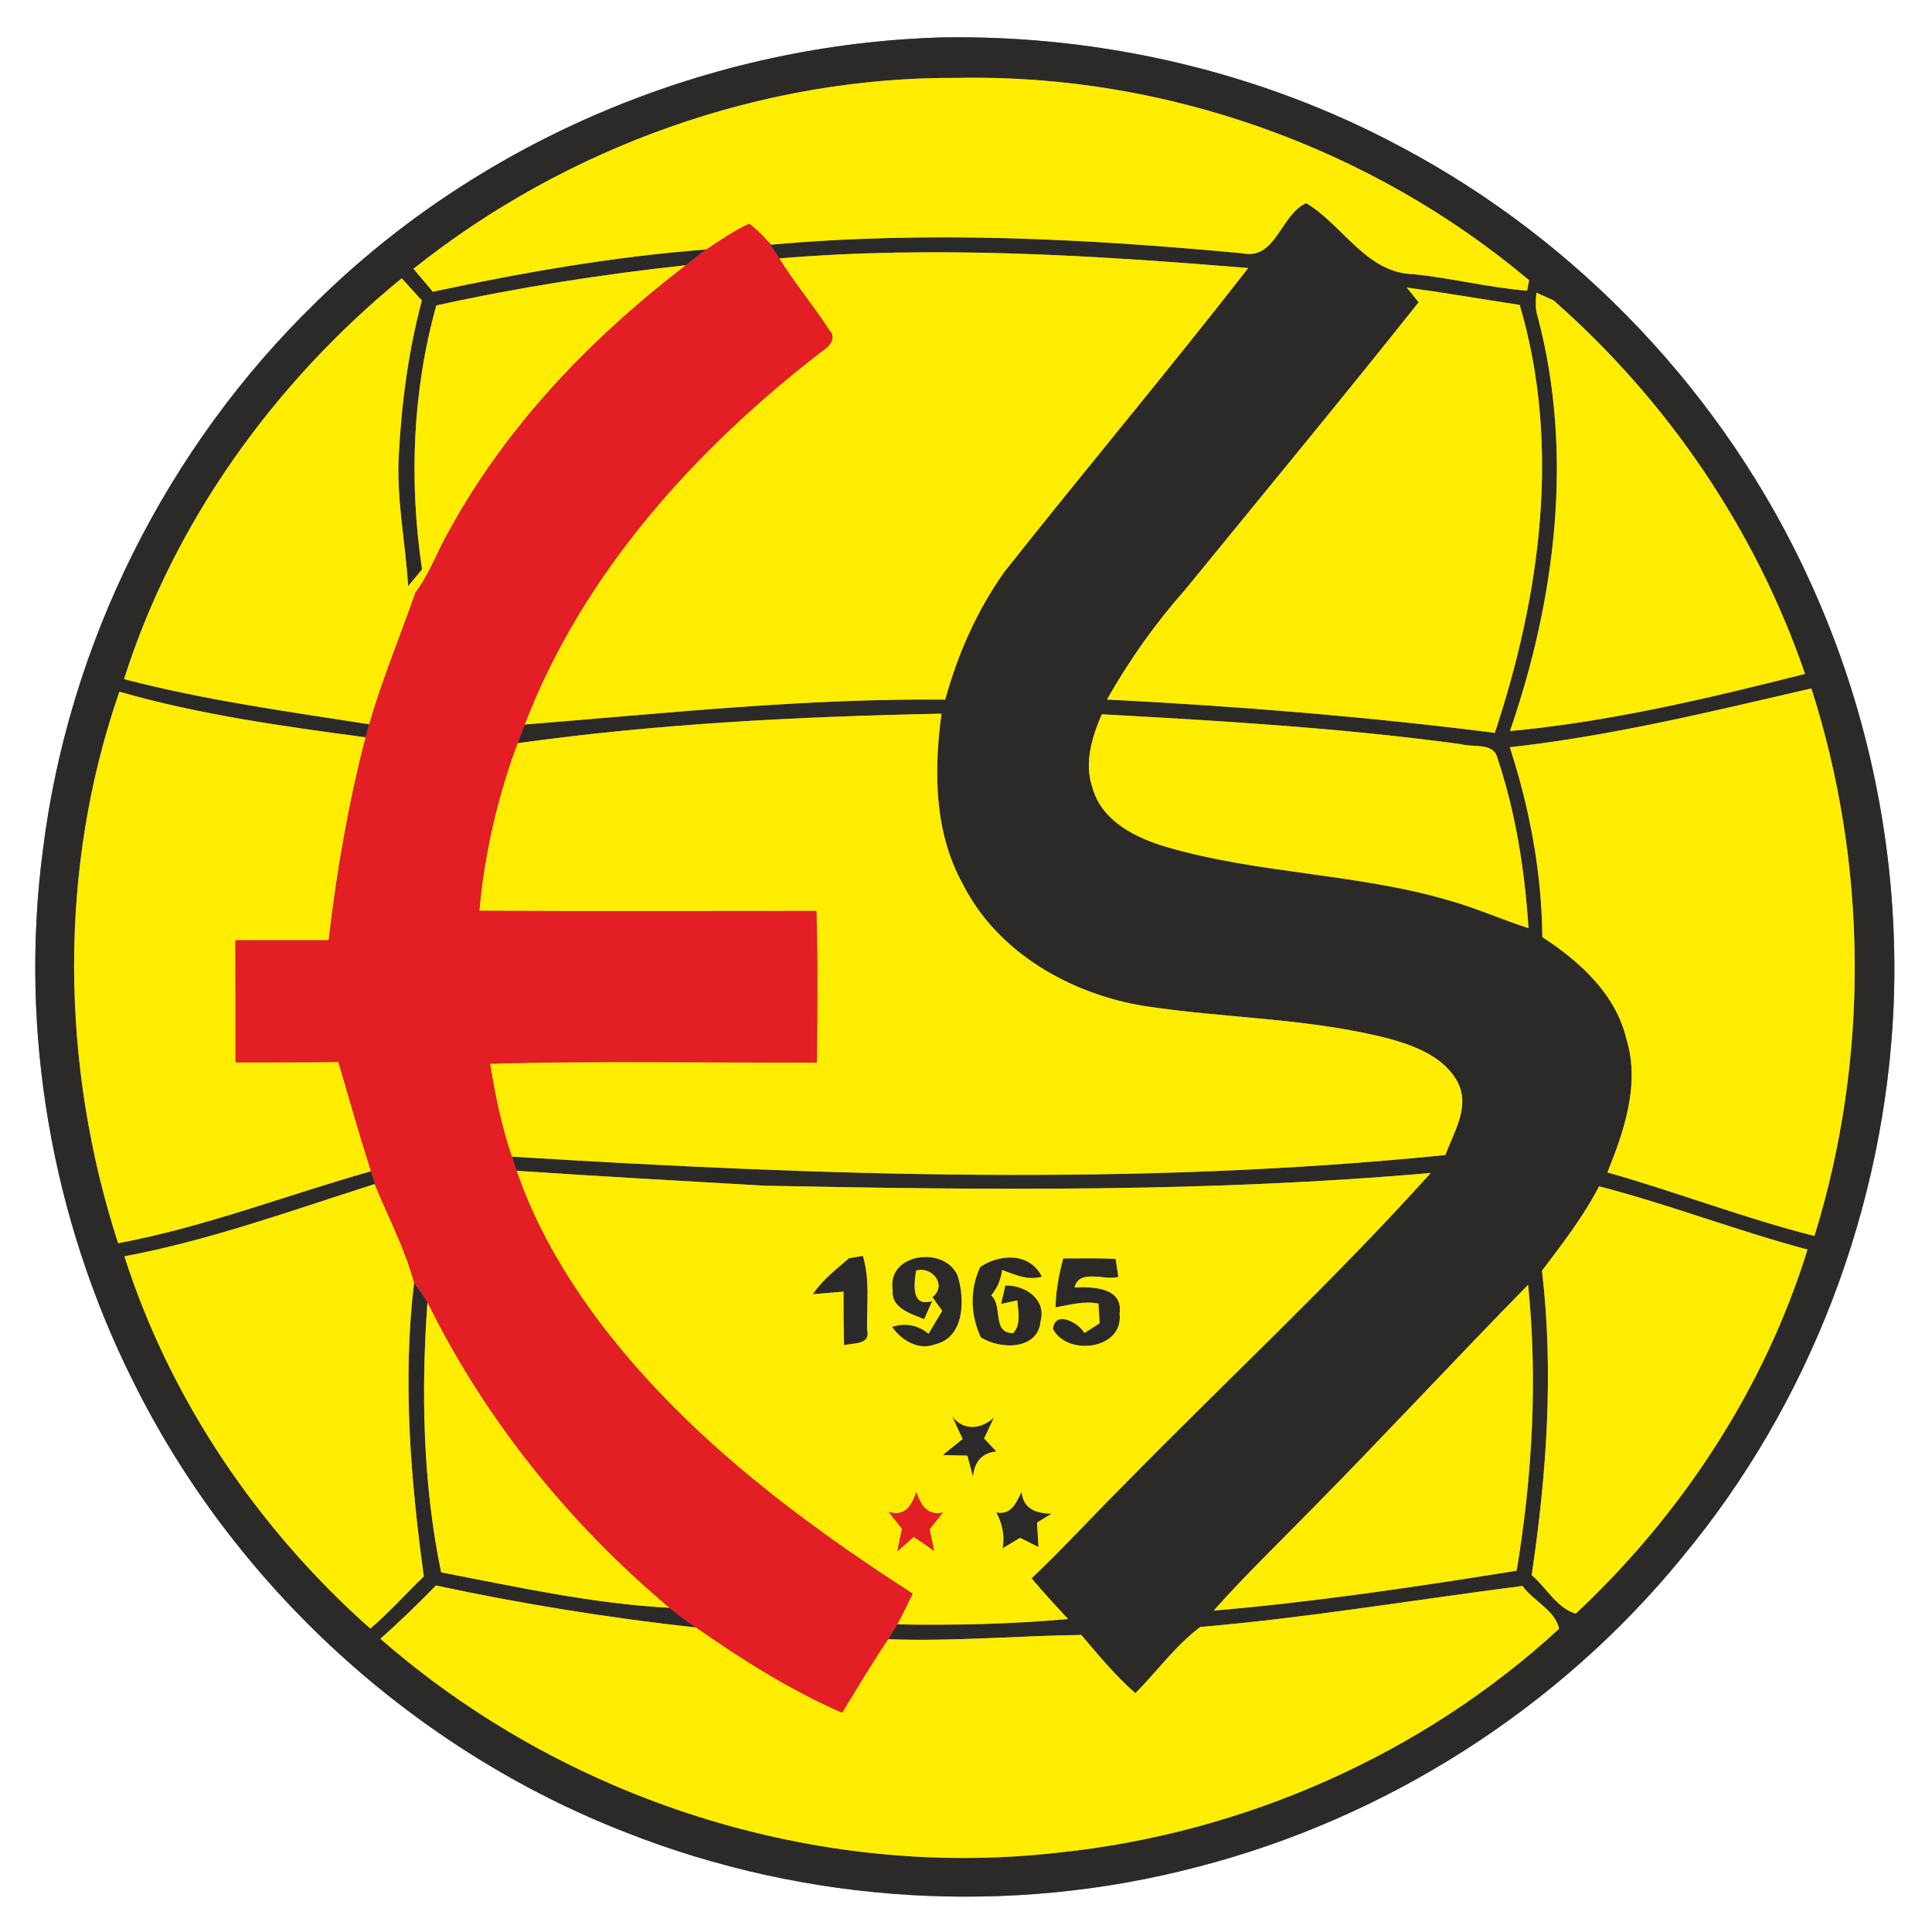 <?xml version="1.0" encoding="UTF-8" ?>
<!DOCTYPE svg PUBLIC "-//W3C//DTD SVG 1.1//EN" "http://www.w3.org/Graphics/SVG/1.1/DTD/svg11.dtd">
<svg width="250pt" height="250pt" viewBox="0 0 250 250" version="1.1" xmlns="http://www.w3.org/2000/svg">
<rect x="0" y="0" width="250" height="250" fill="#808080" stroke="none"/>
<g id="#ffffffff">
<path fill="#ffffff" opacity="1.00" d=" M 0.00 0.00 L 250.00 0.00 L 250.00 250.00 L 0.00 250.00 L 0.00 0.00 M 122.05 4.84 C 92.02 5.65 62.42 17.93 40.98 39.03 C 21.59 57.81 8.85 83.30 5.54 110.09 C 2.48 133.42 6.67 157.61 17.18 178.65 C 30.26 205.13 53.48 226.42 81.01 237.12 C 104.43 246.36 130.77 247.98 155.12 241.53 C 179.47 235.22 201.71 221.04 217.63 201.56 C 234.28 181.56 243.96 155.97 245.04 129.99 C 245.78 111.17 242.00 92.16 234.12 75.04 C 223.26 51.24 204.35 31.22 181.23 18.98 C 163.14 9.29 142.54 4.52 122.05 4.84 Z" />
</g>
<g id="#2b2a29ff">
<path fill="#2b2a29" opacity="1.00" d=" M 122.05 4.84 C 142.54 4.52 163.14 9.29 181.23 18.98 C 204.35 31.22 223.26 51.24 234.12 75.04 C 242.00 92.16 245.78 111.17 245.04 129.99 C 243.96 155.97 234.28 181.56 217.63 201.56 C 201.71 221.04 179.47 235.22 155.12 241.53 C 130.77 247.98 104.43 246.36 81.01 237.12 C 53.48 226.42 30.26 205.13 17.18 178.65 C 6.67 157.61 2.48 133.42 5.54 110.09 C 8.85 83.30 21.59 57.81 40.98 39.03 C 62.42 17.93 92.02 5.65 122.05 4.84 M 53.50 34.78 C 54.34 35.77 55.17 36.76 56.01 37.75 C 67.68 35.25 79.48 33.19 91.39 32.28 C 90.50 32.93 89.62 33.61 88.77 34.32 C 77.92 35.49 67.12 37.18 56.46 39.52 C 53.36 50.61 52.92 62.32 54.61 73.68 C 54.02 74.41 53.42 75.13 52.81 75.84 C 52.47 70.21 51.29 64.63 51.60 58.97 C 51.95 52.20 52.84 45.44 54.59 38.88 C 53.72 37.92 52.85 36.97 51.98 36.01 C 35.52 49.46 22.49 67.55 16.05 87.88 C 26.47 90.60 37.14 92.06 47.77 93.72 L 47.31 95.41 C 36.61 93.98 25.85 92.49 15.45 89.51 C 7.49 112.40 7.84 137.88 15.28 160.87 C 26.45 158.79 37.09 154.64 48.00 151.56 C 48.19 152.15 48.59 153.33 48.78 153.93 L 48.47 153.22 C 37.78 156.62 27.15 160.49 16.10 162.57 C 22.01 181.09 33.39 197.86 47.92 210.74 C 50.37 208.64 52.52 206.22 54.84 203.99 C 53.13 191.41 52.07 178.66 53.58 165.99 C 54.20 166.79 54.78 167.63 55.31 168.50 C 54.48 180.15 54.71 192.00 57.08 203.46 C 66.87 205.35 76.66 207.51 86.64 208.05 C 87.74 208.96 88.90 209.80 90.08 210.60 C 78.77 209.35 67.53 207.55 56.41 205.16 C 54.09 207.53 51.71 209.86 49.22 212.05 C 73.00 232.85 105.58 243.33 137.01 239.72 C 160.89 237.23 184.05 227.06 201.74 210.77 C 201.33 208.46 198.38 207.14 197.01 205.22 C 183.12 207.00 169.28 209.33 155.32 210.53 C 152.14 212.90 149.72 216.26 146.92 219.10 C 144.33 216.83 142.14 214.17 139.92 211.56 C 131.58 211.67 123.27 212.43 114.92 212.11 C 115.22 211.63 115.81 210.67 116.10 210.19 C 123.48 210.34 130.86 210.15 138.21 209.50 C 136.60 207.77 135.00 206.04 133.49 204.23 C 137.56 200.38 141.34 196.23 145.30 192.28 C 158.55 178.75 172.47 165.86 185.14 151.78 C 156.51 154.29 127.71 154.01 98.98 153.43 C 88.26 152.81 77.56 152.22 66.85 151.50 L 66.23 149.67 C 106.43 152.15 146.88 153.51 187.03 149.46 C 188.09 146.55 190.20 143.33 188.70 140.19 C 187.05 136.87 183.31 135.42 179.96 134.46 C 169.52 131.72 158.64 131.80 148.02 130.17 C 138.48 128.60 129.07 123.25 124.59 114.41 C 120.87 107.70 120.82 99.76 121.83 92.35 C 103.50 92.72 85.13 93.63 66.97 96.17 C 67.20 95.57 67.66 94.36 67.89 93.75 C 86.00 92.31 104.10 90.35 122.31 90.53 C 123.92 84.66 126.42 78.99 129.95 74.02 C 140.38 60.83 151.20 47.95 161.52 34.68 C 141.35 33.04 121.06 31.74 100.84 33.44 C 100.35 32.65 99.83 31.89 99.28 31.14 L 99.78 31.66 C 120.09 29.84 140.55 30.88 160.82 32.78 C 165.11 33.66 165.75 27.69 169.03 26.29 C 173.80 29.16 176.81 35.33 182.90 35.48 C 187.83 35.97 192.67 37.23 197.61 37.61 C 197.67 37.27 197.80 36.59 197.86 36.26 C 177.48 19.09 150.66 9.54 123.99 10.08 C 98.60 9.90 73.32 18.99 53.50 34.78 M 182.03 37.21 C 182.41 37.69 183.19 38.64 183.57 39.11 C 173.64 51.61 163.46 63.92 153.37 76.29 C 149.50 80.66 146.11 85.44 143.24 90.52 C 160.02 91.37 176.76 92.72 193.43 94.83 C 199.30 77.11 202.03 57.65 196.65 39.46 C 191.78 38.71 186.91 37.87 182.03 37.21 M 198.81 37.87 C 198.71 38.91 198.64 39.99 198.98 41.00 C 203.66 58.67 201.28 77.51 195.39 94.60 C 208.31 93.39 221.01 90.38 233.57 87.20 C 227.20 68.60 215.79 51.83 201.03 38.87 C 200.47 38.62 199.36 38.12 198.81 37.87 M 195.37 96.69 C 197.94 104.61 199.50 112.91 199.58 121.26 C 204.41 124.41 209.06 128.60 210.45 134.43 C 212.26 140.26 210.17 146.29 208.00 151.71 C 216.99 154.25 225.74 157.66 234.79 159.93 C 241.89 137.00 241.72 111.95 234.39 89.08 C 221.49 92.06 208.57 95.23 195.37 96.69 M 141.37 101.94 C 142.57 106.30 147.05 108.47 151.05 109.63 C 162.93 113.08 175.53 113.01 187.42 116.49 C 190.95 117.47 194.30 118.99 197.79 120.10 C 197.30 112.65 196.15 105.20 193.77 98.10 C 193.29 96.04 190.61 96.75 189.08 96.30 C 173.65 94.20 158.11 93.28 142.57 92.43 C 141.30 95.39 140.25 98.76 141.37 101.94 M 206.92 153.51 C 204.89 157.43 202.18 160.93 199.53 164.43 C 201.08 177.56 200.13 190.80 198.20 203.82 C 200.09 205.42 201.48 208.12 203.90 208.80 C 217.60 196.00 228.34 179.65 233.89 161.69 C 224.81 159.28 216.03 155.86 206.92 153.51 M 170.00 195.02 C 165.66 199.46 161.18 203.77 157.05 208.41 C 170.19 207.29 183.23 205.34 196.25 203.25 C 198.29 191.04 198.98 178.58 197.74 166.25 C 188.41 175.75 179.36 185.53 170.00 195.02 Z" />
<path fill="#2b2a29" opacity="1.00" d=" M 109.86 162.81 C 110.31 162.73 111.20 162.57 111.65 162.50 C 112.60 165.60 112.14 168.89 112.20 172.08 C 112.72 174.05 110.37 173.76 109.22 174.07 C 109.16 171.76 109.14 169.45 109.15 167.14 C 108.16 167.22 106.17 167.39 105.18 167.47 C 106.41 165.61 108.20 164.26 109.86 162.81 Z" />
<path fill="#2b2a29" opacity="1.00" d=" M 115.51 166.92 C 114.72 162.17 122.24 161.14 123.92 165.08 C 124.88 168.09 124.84 173.08 120.99 173.96 C 118.84 174.79 116.62 173.42 115.42 171.69 C 117.15 171.16 118.77 171.43 120.15 172.59 C 120.74 171.60 121.33 170.60 121.92 169.61 C 121.49 169.03 121.07 168.44 120.66 167.85 C 122.62 166.28 120.58 163.79 118.54 164.42 C 118.31 165.95 117.81 169.25 120.63 168.35 C 120.37 168.94 119.85 170.12 119.59 170.70 C 117.91 170.01 115.28 169.29 115.51 166.92 Z" />
<path fill="#2b2a29" opacity="1.00" d=" M 126.84 163.94 C 129.40 162.21 133.27 162.06 134.82 165.20 C 133.01 165.74 131.32 164.93 129.67 164.34 C 129.51 165.60 129.04 166.70 128.26 167.62 C 129.84 169.05 128.28 172.45 131.10 172.51 C 132.18 171.31 131.72 169.69 131.65 168.27 L 129.54 168.73 C 129.68 168.13 129.95 166.93 130.09 166.34 C 132.61 166.28 135.40 168.08 134.66 170.91 C 134.35 174.72 129.44 174.68 126.91 173.04 C 125.56 170.13 125.47 166.86 126.84 163.94 Z" />
<path fill="#2b2a29" opacity="1.00" d=" M 137.58 162.84 C 139.84 162.84 142.11 162.78 144.37 162.91 C 144.46 163.49 144.63 164.65 144.71 165.24 C 142.96 165.73 139.65 164.14 139.04 166.59 C 141.38 166.48 145.38 166.59 144.87 169.97 C 145.45 174.60 138.13 175.57 136.25 171.97 C 136.50 169.43 139.67 171.22 140.32 172.50 C 140.81 172.19 141.80 171.55 142.29 171.23 C 142.24 170.38 142.19 169.53 142.14 168.69 C 140.27 168.30 138.42 168.86 136.59 169.17 C 136.62 167.02 137.02 164.91 137.58 162.84 Z" />
<path fill="#2b2a29" opacity="1.00" d=" M 123.22 183.29 C 124.68 185.19 126.99 184.95 128.63 183.41 C 128.20 184.31 127.77 185.22 127.34 186.13 C 127.74 186.55 128.53 187.40 128.93 187.82 C 126.98 188.01 126.08 189.26 125.90 191.10 C 125.72 190.42 125.36 189.05 125.18 188.36 C 124.39 188.34 122.79 188.30 121.99 188.28 C 122.85 187.59 123.71 186.90 124.56 186.21 C 124.12 185.23 123.67 184.26 123.22 183.29 Z" />
<path fill="#2b2a29" opacity="1.00" d=" M 128.92 195.70 C 130.85 196.09 131.50 194.46 132.19 193.04 C 132.42 195.30 134.10 195.83 136.08 195.87 C 135.61 196.16 134.66 196.73 134.19 197.02 C 134.24 197.81 134.33 199.40 134.38 200.19 C 133.78 199.89 132.59 199.29 131.99 198.99 C 131.43 199.33 130.30 200.01 129.74 200.35 C 130.02 198.72 129.70 197.14 128.92 195.70 Z" />
</g>
<g id="#ffed00ff">
<path fill="#ffed00" opacity="1.00" d=" M 53.50 34.78 C 73.32 18.99 98.60 9.90 123.99 10.08 C 150.66 9.54 177.48 19.09 197.86 36.26 C 197.80 36.59 197.67 37.27 197.61 37.61 C 192.67 37.23 187.83 35.97 182.90 35.48 C 176.81 35.33 173.80 29.16 169.03 26.29 C 165.75 27.69 165.11 33.66 160.82 32.78 C 140.55 30.88 120.09 29.84 99.78 31.66 L 99.28 31.14 C 98.58 30.34 97.80 29.61 96.96 28.95 C 94.98 29.84 93.21 31.10 91.39 32.28 C 79.48 33.19 67.68 35.25 56.01 37.75 C 55.17 36.76 54.34 35.77 53.50 34.78 Z" />
<path fill="#ffed00" opacity="1.00" d=" M 100.84 33.44 C 121.06 31.74 141.35 33.04 161.52 34.68 C 151.20 47.95 140.38 60.83 129.95 74.02 C 126.42 78.99 123.92 84.66 122.31 90.53 C 104.10 90.35 86.00 92.31 67.89 93.75 C 75.43 74.14 90.01 58.03 106.48 45.36 C 107.34 44.84 108.28 43.68 107.32 42.74 C 105.28 39.56 102.82 36.66 100.84 33.44 Z" />
<path fill="#ffed00" opacity="1.00" d=" M 56.46 39.52 C 67.12 37.18 77.92 35.49 88.77 34.32 C 75.90 44.16 64.47 56.22 57.03 70.73 C 56.04 72.77 55.13 74.86 53.76 76.68 C 51.77 82.36 49.46 87.94 47.77 93.72 C 37.14 92.06 26.47 90.60 16.05 87.88 C 22.49 67.55 35.52 49.46 51.98 36.01 C 52.85 36.97 53.72 37.92 54.59 38.88 C 52.84 45.44 51.95 52.20 51.60 58.97 C 51.29 64.63 52.47 70.21 52.81 75.84 C 53.42 75.13 54.02 74.41 54.61 73.68 C 52.92 62.32 53.36 50.61 56.46 39.52 Z" />
<path fill="#ffed00" opacity="1.00" d=" M 182.03 37.21 C 186.91 37.87 191.78 38.71 196.65 39.46 C 202.03 57.65 199.30 77.11 193.43 94.83 C 176.76 92.72 160.02 91.37 143.24 90.52 C 146.11 85.44 149.50 80.66 153.37 76.29 C 163.46 63.92 173.64 51.61 183.57 39.11 C 183.19 38.64 182.41 37.69 182.03 37.21 Z" />
<path fill="#ffed00" opacity="1.00" d=" M 198.81 37.87 C 199.36 38.12 200.47 38.62 201.03 38.87 C 215.79 51.83 227.20 68.60 233.57 87.20 C 221.01 90.38 208.31 93.39 195.39 94.60 C 201.28 77.51 203.66 58.67 198.98 41.00 C 198.64 39.99 198.71 38.91 198.81 37.87 Z" />
<path fill="#ffed00" opacity="1.00" d=" M 195.37 96.69 C 208.57 95.23 221.49 92.06 234.39 89.08 C 241.72 111.95 241.89 137.00 234.79 159.93 C 225.74 157.66 216.99 154.25 208.00 151.71 C 210.17 146.29 212.26 140.26 210.45 134.43 C 209.06 128.60 204.41 124.41 199.58 121.26 C 199.50 112.91 197.94 104.61 195.37 96.69 Z" />
<path fill="#ffed00" opacity="1.00" d=" M 15.28 160.87 C 7.84 137.88 7.49 112.40 15.45 89.51 C 25.85 92.49 36.61 93.98 47.31 95.41 C 45.07 104.03 43.56 112.82 42.53 121.67 C 38.50 121.67 34.48 121.67 30.46 121.67 C 30.48 126.93 30.47 132.20 30.48 137.47 C 34.91 137.46 39.35 137.48 43.79 137.41 C 45.18 142.13 46.51 146.87 48.00 151.56 C 37.09 154.64 26.45 158.79 15.28 160.87 Z" />
<path fill="#ffed00" opacity="1.00" d=" M 66.97 96.17 C 85.13 93.63 103.50 92.72 121.83 92.35 C 120.82 99.76 120.87 107.70 124.59 114.41 C 129.07 123.25 138.48 128.60 148.02 130.17 C 158.64 131.80 169.52 131.72 179.96 134.46 C 183.31 135.42 187.05 136.87 188.70 140.19 C 190.20 143.33 188.09 146.55 187.03 149.46 C 146.88 153.51 106.43 152.15 66.23 149.67 C 64.88 145.76 64.08 141.70 63.41 137.64 C 77.50 137.25 91.60 137.52 105.70 137.50 C 105.76 130.96 105.84 124.42 105.64 117.88 C 91.10 117.88 76.56 117.93 62.02 117.86 C 62.69 110.45 64.37 103.14 66.97 96.17 Z" />
<path fill="#ffed00" opacity="1.00" d=" M 141.37 101.94 C 140.25 98.76 141.30 95.39 142.57 92.43 C 158.11 93.28 173.65 94.20 189.08 96.30 C 190.61 96.75 193.29 96.04 193.77 98.10 C 196.15 105.20 197.30 112.65 197.79 120.10 C 194.30 118.99 190.95 117.47 187.42 116.49 C 175.53 113.01 162.93 113.08 151.05 109.63 C 147.05 108.47 142.57 106.30 141.37 101.94 Z" />
<path fill="#ffed00" opacity="1.00" d=" M 66.85 151.50 C 77.56 152.22 88.26 152.81 98.98 153.43 C 127.71 154.01 156.51 154.29 185.14 151.78 C 172.47 165.86 158.55 178.75 145.30 192.28 C 141.34 196.23 137.56 200.38 133.49 204.23 C 135.00 206.04 136.60 207.77 138.21 209.50 C 130.86 210.15 123.48 210.34 116.10 210.19 C 116.81 208.88 117.45 207.55 118.09 206.21 C 102.90 196.42 88.18 185.25 77.27 170.67 C 72.93 164.81 69.21 158.42 66.85 151.50 M 109.86 162.81 C 108.20 164.26 106.41 165.61 105.18 167.47 C 106.17 167.39 108.16 167.22 109.15 167.14 C 109.14 169.45 109.16 171.76 109.22 174.07 C 110.37 173.76 112.72 174.05 112.20 172.08 C 112.14 168.89 112.60 165.60 111.65 162.50 C 111.20 162.57 110.31 162.73 109.86 162.81 M 115.51 166.92 C 115.28 169.29 117.91 170.01 119.59 170.70 C 119.85 170.12 120.37 168.94 120.63 168.35 C 117.81 169.25 118.31 165.95 118.54 164.42 C 120.58 163.79 122.62 166.28 120.66 167.85 C 121.07 168.44 121.49 169.03 121.92 169.61 C 121.33 170.60 120.74 171.60 120.15 172.59 C 118.77 171.43 117.15 171.16 115.42 171.69 C 116.62 173.42 118.84 174.79 120.99 173.96 C 124.84 173.08 124.88 168.09 123.92 165.08 C 122.24 161.14 114.72 162.17 115.51 166.92 M 126.84 163.94 C 125.47 166.86 125.56 170.13 126.91 173.04 C 129.44 174.68 134.35 174.72 134.66 170.91 C 135.40 168.08 132.61 166.28 130.09 166.34 C 129.95 166.93 129.68 168.13 129.54 168.73 L 131.65 168.27 C 131.72 169.69 132.18 171.31 131.10 172.51 C 128.28 172.45 129.84 169.05 128.26 167.62 C 129.04 166.70 129.51 165.60 129.67 164.34 C 131.32 164.93 133.01 165.74 134.82 165.20 C 133.27 162.06 129.40 162.21 126.84 163.94 M 137.58 162.84 C 137.02 164.91 136.62 167.02 136.59 169.17 C 138.42 168.86 140.27 168.30 142.14 168.69 C 142.19 169.53 142.24 170.38 142.29 171.23 C 141.80 171.55 140.81 172.19 140.32 172.50 C 139.67 171.22 136.50 169.43 136.25 171.97 C 138.13 175.57 145.45 174.60 144.87 169.97 C 145.38 166.59 141.38 166.48 139.04 166.59 C 139.65 164.14 142.96 165.73 144.71 165.24 C 144.63 164.65 144.46 163.49 144.37 162.91 C 142.11 162.78 139.84 162.84 137.58 162.84 M 123.22 183.29 C 123.67 184.26 124.12 185.23 124.56 186.21 C 123.71 186.90 122.85 187.59 121.99 188.28 C 122.79 188.30 124.39 188.34 125.18 188.36 C 125.36 189.05 125.72 190.42 125.90 191.10 C 126.08 189.26 126.98 188.01 128.93 187.82 C 128.53 187.40 127.74 186.55 127.34 186.13 C 127.77 185.22 128.20 184.31 128.63 183.41 C 126.99 184.95 124.68 185.19 123.22 183.29 M 118.56 193.08 C 117.97 194.85 117.09 196.31 114.98 195.63 C 115.56 196.36 116.14 197.08 116.72 197.81 C 116.57 198.54 116.26 200.01 116.11 200.74 C 116.82 200.11 117.53 199.48 118.24 198.86 C 119.12 199.45 120.00 200.06 120.87 200.67 C 120.73 199.98 120.44 198.58 120.29 197.89 C 120.86 197.16 121.43 196.44 122.00 195.72 C 119.94 196.19 119.15 194.70 118.56 193.08 M 128.92 195.70 C 129.70 197.14 130.02 198.72 129.74 200.35 C 130.30 200.01 131.43 199.33 131.99 198.99 C 132.59 199.29 133.78 199.89 134.38 200.19 C 134.33 199.40 134.24 197.81 134.19 197.02 C 134.66 196.73 135.61 196.16 136.08 195.87 C 134.10 195.83 132.42 195.30 132.19 193.04 C 131.50 194.46 130.85 196.09 128.92 195.70 Z" />
<path fill="#ffed00" opacity="1.00" d=" M 16.10 162.57 C 27.15 160.49 37.78 156.62 48.47 153.22 L 48.78 153.93 C 50.45 157.92 52.47 161.79 53.58 165.99 C 52.07 178.66 53.13 191.41 54.84 203.99 C 52.52 206.22 50.37 208.64 47.92 210.74 C 33.39 197.86 22.01 181.09 16.10 162.57 Z" />
<path fill="#ffed00" opacity="1.00" d=" M 206.92 153.51 C 216.03 155.86 224.81 159.28 233.89 161.69 C 228.34 179.65 217.60 196.00 203.90 208.80 C 201.48 208.12 200.09 205.42 198.20 203.82 C 200.13 190.80 201.08 177.56 199.53 164.43 C 202.18 160.93 204.89 157.43 206.92 153.51 Z" />
<path fill="#ffed00" opacity="1.00" d=" M 170.00 195.02 C 179.36 185.53 188.41 175.75 197.74 166.25 C 198.98 178.58 198.29 191.04 196.25 203.25 C 183.23 205.34 170.19 207.29 157.05 208.41 C 161.18 203.77 165.66 199.46 170.00 195.02 Z" />
<path fill="#ffed00" opacity="1.00" d=" M 55.31 168.50 C 62.81 183.73 73.67 197.15 86.64 208.05 C 76.66 207.51 66.87 205.35 57.08 203.46 C 54.71 192.00 54.48 180.15 55.31 168.50 Z" />
<path fill="#ffed00" opacity="1.00" d=" M 56.41 205.16 C 67.53 207.55 78.77 209.35 90.08 210.60 C 96.07 214.77 102.26 218.70 108.97 221.62 C 110.92 218.43 112.83 215.21 114.92 212.11 C 123.27 212.43 131.58 211.67 139.92 211.56 C 142.14 214.17 144.33 216.83 146.92 219.10 C 149.72 216.26 152.14 212.90 155.32 210.53 C 169.28 209.33 183.12 207.00 197.01 205.22 C 198.38 207.14 201.33 208.46 201.74 210.77 C 184.05 227.06 160.89 237.23 137.01 239.72 C 105.58 243.33 73.00 232.85 49.22 212.05 C 51.71 209.86 54.09 207.53 56.41 205.16 Z" />
</g>
<g id="#e31e24ff">
<path fill="#e31e24" opacity="1.00" d=" M 91.39 32.28 C 93.21 31.10 94.98 29.84 96.96 28.95 C 97.80 29.61 98.58 30.34 99.28 31.14 C 99.83 31.89 100.35 32.65 100.84 33.44 C 102.82 36.66 105.28 39.56 107.32 42.74 C 108.28 43.68 107.34 44.84 106.48 45.36 C 90.01 58.03 75.43 74.14 67.89 93.75 C 67.66 94.36 67.20 95.57 66.97 96.17 C 64.37 103.14 62.69 110.45 62.02 117.86 C 76.56 117.93 91.10 117.88 105.64 117.88 C 105.84 124.42 105.76 130.96 105.70 137.50 C 91.60 137.52 77.50 137.25 63.41 137.64 C 64.08 141.70 64.88 145.76 66.23 149.67 L 66.85 151.50 C 69.21 158.42 72.93 164.81 77.27 170.67 C 88.18 185.25 102.90 196.42 118.09 206.21 C 117.45 207.55 116.81 208.88 116.10 210.19 C 115.81 210.67 115.22 211.63 114.92 212.11 C 112.83 215.21 110.92 218.43 108.97 221.62 C 102.26 218.70 96.07 214.77 90.08 210.60 C 88.90 209.80 87.74 208.96 86.64 208.05 C 73.67 197.15 62.81 183.73 55.31 168.50 C 54.78 167.63 54.20 166.79 53.58 165.99 C 52.47 161.79 50.45 157.92 48.78 153.93 C 48.59 153.33 48.19 152.15 48.00 151.56 C 46.51 146.87 45.18 142.13 43.79 137.41 C 39.35 137.48 34.91 137.46 30.48 137.47 C 30.47 132.20 30.48 126.93 30.46 121.67 C 34.48 121.67 38.50 121.67 42.53 121.67 C 43.56 112.82 45.07 104.03 47.31 95.41 L 47.77 93.72 C 49.46 87.94 51.77 82.36 53.76 76.68 C 55.13 74.86 56.04 72.77 57.03 70.73 C 64.47 56.22 75.90 44.16 88.77 34.32 C 89.62 33.61 90.50 32.93 91.39 32.28 Z" />
<path fill="#e31e24" opacity="1.00" d=" M 118.56 193.08 C 119.15 194.70 119.94 196.19 122.00 195.72 C 121.43 196.44 120.86 197.16 120.29 197.89 C 120.44 198.58 120.73 199.98 120.87 200.67 C 120.00 200.06 119.12 199.45 118.24 198.86 C 117.53 199.48 116.82 200.11 116.11 200.74 C 116.26 200.01 116.57 198.54 116.72 197.81 C 116.14 197.08 115.56 196.36 114.98 195.63 C 117.09 196.31 117.97 194.85 118.56 193.08 Z" />
</g>
</svg>

